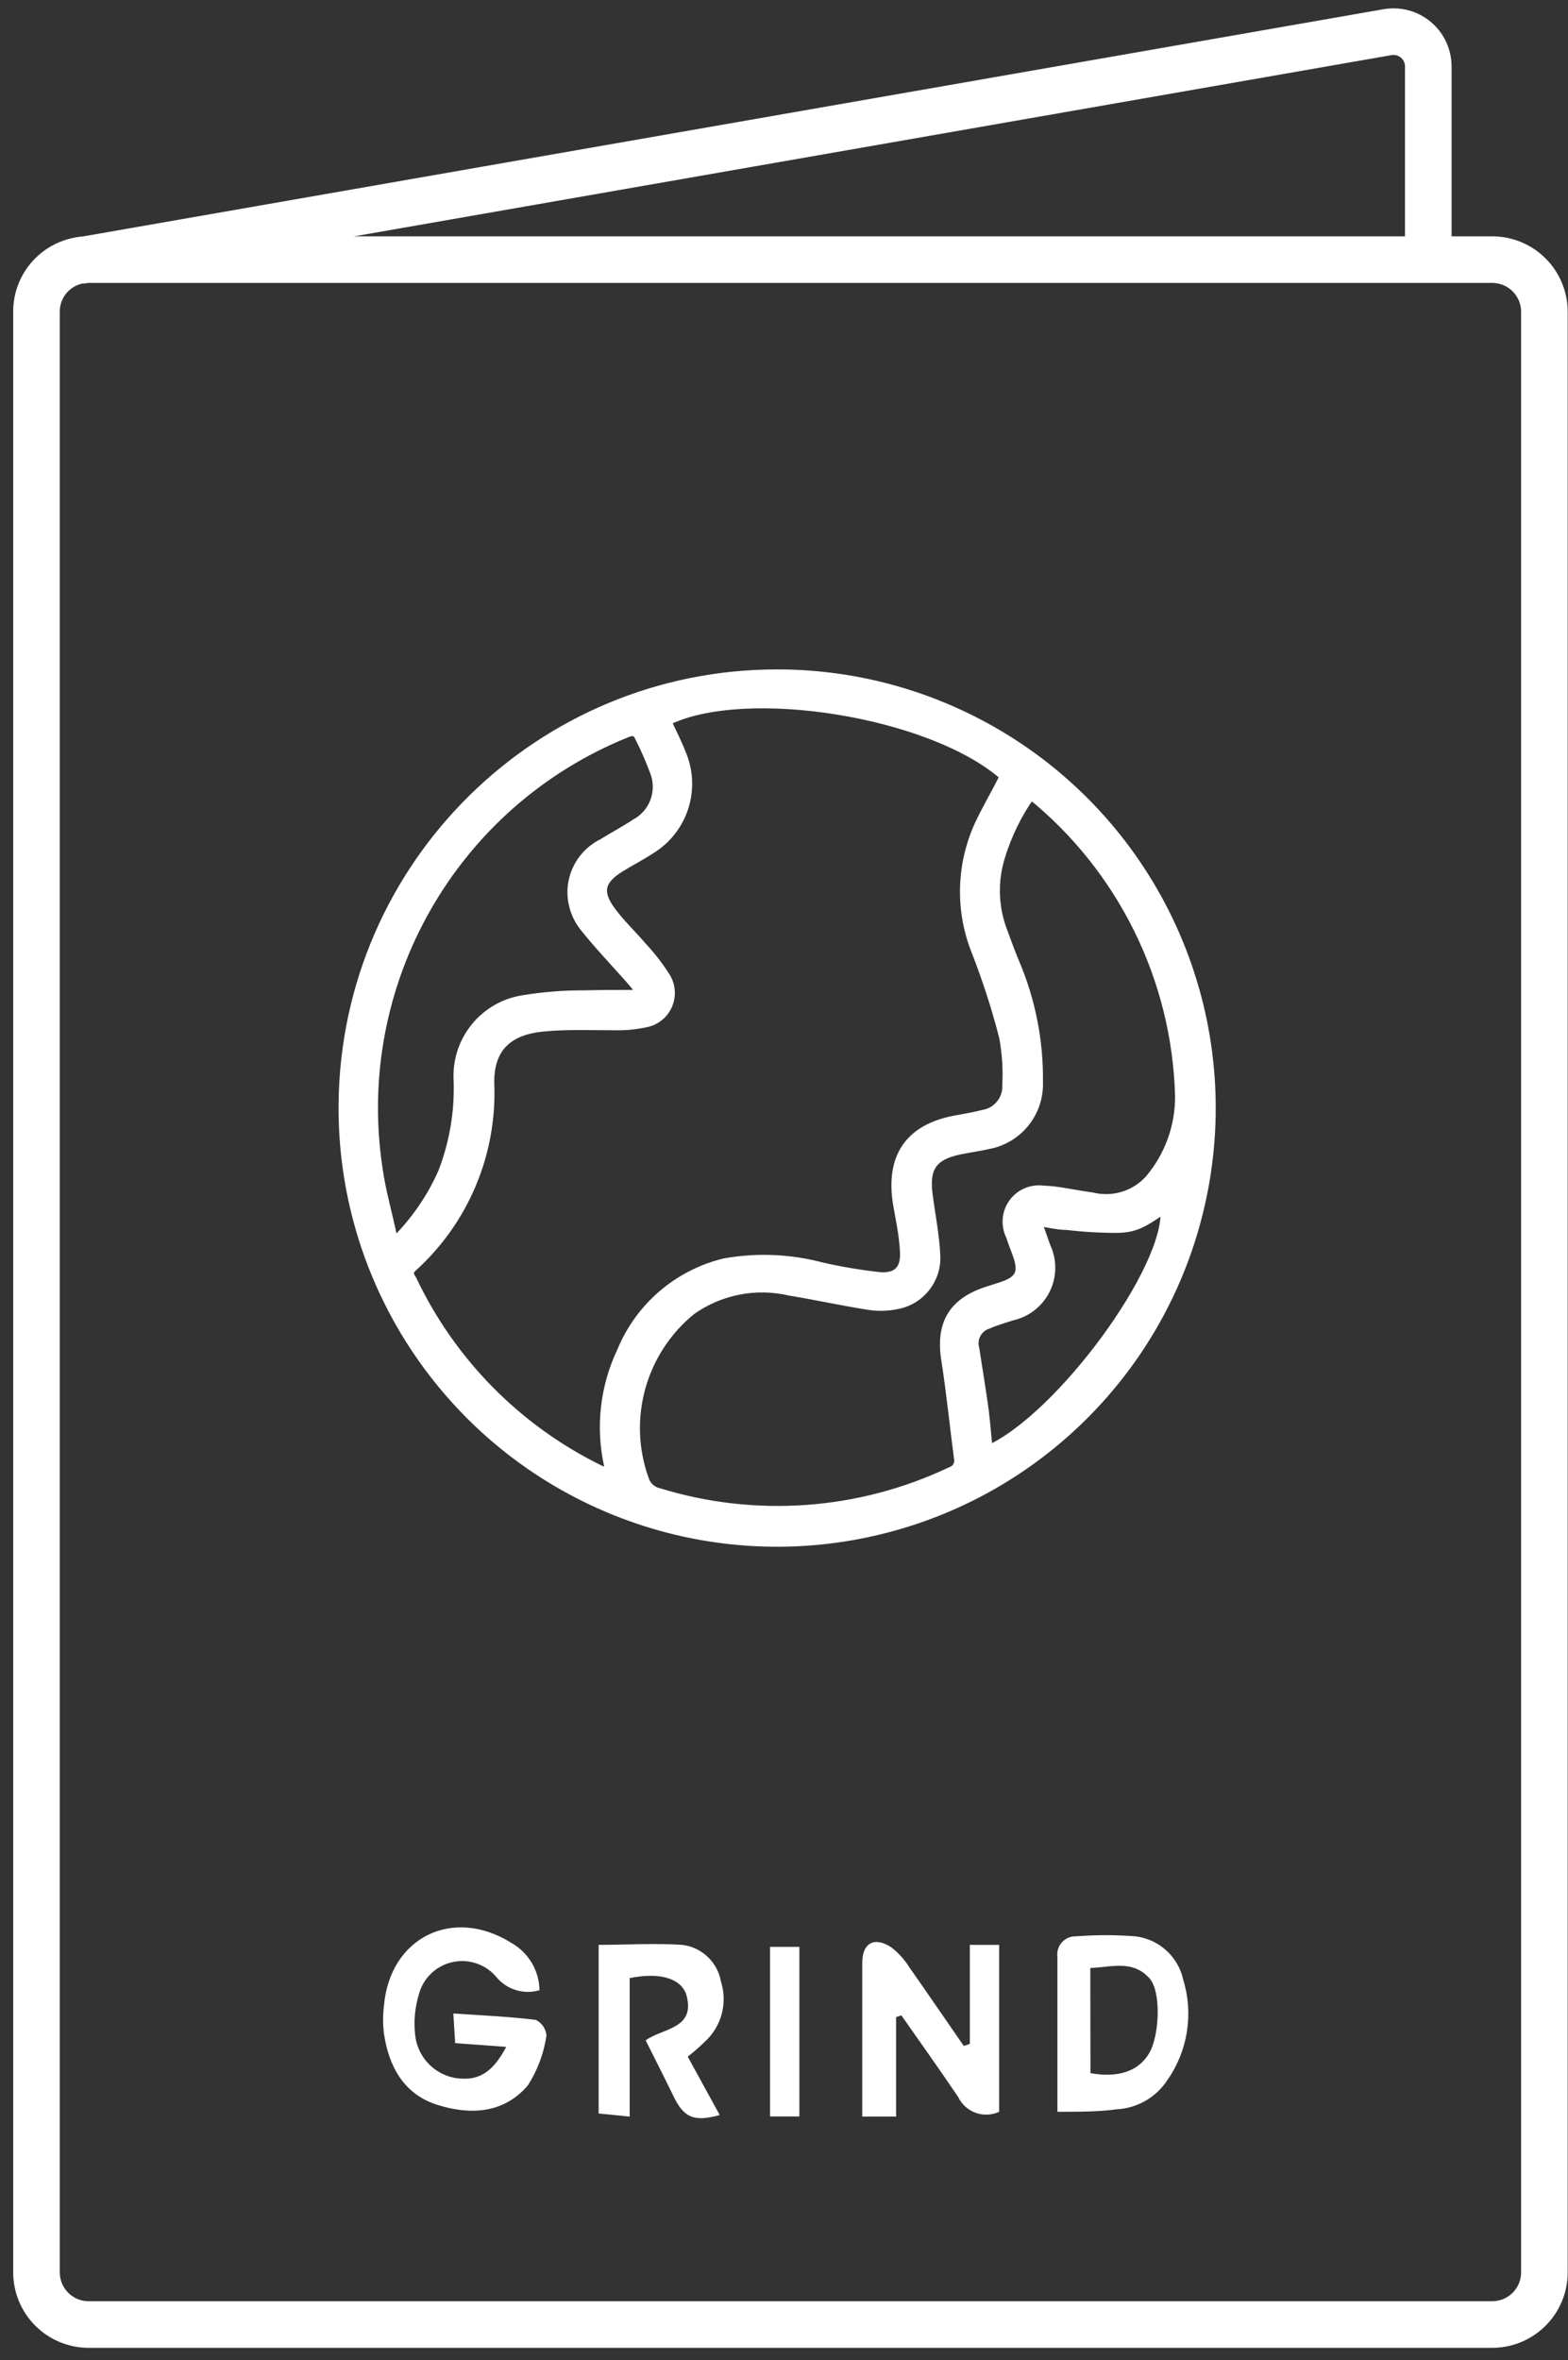 <?xml version="1.0" encoding="UTF-8"?>
<svg width="101px" height="152px" viewBox="0 0 101 152" version="1.1" xmlns="http://www.w3.org/2000/svg" xmlns:xlink="http://www.w3.org/1999/xlink">
    <rect x="0" y="0" width="101" height="152" fill="#333333" stroke="none"/>
    <title>icon-passport</title>
    <g id="Page-1" stroke="none" stroke-width="1" fill="none" fill-rule="evenodd">
        <g id="icon-passport" transform="translate(0.85, 0.538)" fill="#FFFFFF" fill-rule="nonzero">
            <path d="M49.2,42.822 C60.559,42.819 70.793,49.678 75.109,60.185 C79.424,70.692 76.964,82.765 68.882,90.746 C60.8,98.727 48.697,101.034 38.245,96.587 C27.794,92.14 21.064,81.82 21.21,70.462 C21.407,55.143 33.88,42.827 49.2,42.822 L49.2,42.822 Z M42.15,45.922 C42.46,46.602 42.81,47.272 43.06,47.922 C44.075,50.227 43.218,52.925 41.06,54.222 C40.44,54.632 39.76,54.972 39.12,55.372 C37.86,56.152 37.66,56.892 38.53,58.082 C39.12,58.902 39.88,59.602 40.53,60.372 C41.11,60.988 41.629,61.658 42.08,62.372 C42.419,62.932 42.463,63.622 42.198,64.22 C41.933,64.818 41.392,65.248 40.75,65.372 C40.093,65.512 39.422,65.576 38.75,65.562 C37.19,65.562 35.61,65.492 34.06,65.652 C32.06,65.862 30.67,66.832 30.74,69.292 C30.907,73.782 29.076,78.114 25.74,81.122 C25.43,81.412 25.59,81.632 25.74,81.872 C28.254,87.166 32.483,91.454 37.74,94.042 C37.92,94.132 38.12,94.212 38.37,94.322 C38.37,94.092 38.37,93.972 38.31,93.852 C37.758,91.364 38.054,88.763 39.15,86.462 C40.328,83.603 42.804,81.48 45.81,80.752 C47.897,80.378 50.041,80.467 52.09,81.012 C53.301,81.288 54.526,81.495 55.76,81.632 C56.93,81.742 57.44,81.202 57.37,80.042 C57.3,78.882 57.1,78.042 56.93,77.042 C56.41,73.932 57.72,72.042 60.84,71.522 C61.37,71.422 61.92,71.332 62.45,71.192 C63.362,71.054 64.017,70.243 63.96,69.322 C64.016,68.284 63.946,67.243 63.75,66.222 C63.278,64.397 62.7,62.601 62.02,60.842 C60.919,58.173 60.98,55.165 62.19,52.542 C62.66,51.542 63.25,50.542 63.79,49.462 C59.15,45.372 47.15,43.462 42.15,45.922 Z M65.57,50.692 C64.722,51.895 64.07,53.225 63.64,54.632 C63.163,56.158 63.198,57.799 63.74,59.302 C64.01,60.032 64.27,60.752 64.57,61.472 C65.598,63.894 66.112,66.502 66.08,69.132 C66.154,71.109 64.773,72.843 62.83,73.212 C62.22,73.352 61.59,73.432 60.97,73.562 C59.28,73.912 58.75,74.652 58.97,76.362 C59.14,77.712 59.42,79.062 59.47,80.362 C59.525,81.9 58.444,83.246 56.93,83.522 C56.354,83.642 55.763,83.663 55.18,83.582 C53.45,83.312 51.74,82.932 50.02,82.652 C47.829,82.14 45.522,82.595 43.69,83.902 C40.504,86.509 39.303,90.837 40.69,94.712 C40.822,95.139 41.174,95.46 41.61,95.552 C47.821,97.458 54.521,96.97 60.39,94.182 C60.729,94.077 60.929,93.728 60.85,93.382 C60.57,91.262 60.36,89.142 60.03,87.032 C59.67,84.752 60.46,83.342 62.63,82.602 C63.04,82.462 63.45,82.352 63.85,82.202 C64.78,81.852 64.99,81.402 64.69,80.442 C64.54,79.982 64.34,79.532 64.2,79.072 C63.85,78.373 63.92,77.537 64.381,76.905 C64.842,76.274 65.617,75.953 66.39,76.072 C66.695,76.079 66.999,76.106 67.3,76.152 C68.05,76.262 68.79,76.412 69.53,76.512 C70.851,76.828 72.238,76.398 73.15,75.392 C74.415,73.902 75.103,72.007 75.09,70.052 C74.89,62.516 71.405,55.443 65.55,50.692 L65.57,50.692 Z M40.22,63.462 L40.3,63.272 C40.02,62.932 39.75,62.592 39.45,62.272 C38.56,61.272 37.61,60.272 36.76,59.202 C36.179,58.481 35.893,57.566 35.96,56.642 C36.063,55.384 36.824,54.274 37.96,53.722 C38.65,53.292 39.37,52.912 40.05,52.462 C41.199,51.85 41.729,50.491 41.3,49.262 C41.014,48.476 40.68,47.708 40.3,46.962 C40.14,46.582 39.92,46.552 39.54,46.702 C28.364,51.201 21.742,62.789 23.54,74.702 C23.75,76.232 24.2,77.702 24.54,79.402 C25.838,78.126 26.883,76.617 27.62,74.952 C28.349,73.07 28.689,71.06 28.62,69.042 C28.465,66.435 30.343,64.148 32.93,63.792 C34.193,63.587 35.471,63.486 36.75,63.492 C37.96,63.462 39.09,63.462 40.22,63.462 Z M62.84,92.782 C67.46,90.662 74.45,81.112 74.15,77.342 C72.79,78.282 72.3,78.572 71.15,78.612 C70.057,78.614 68.965,78.551 67.88,78.422 C67.29,78.422 66.7,78.262 66.01,78.172 C66.23,78.792 66.41,79.272 66.57,79.742 C66.985,80.629 66.974,81.656 66.54,82.534 C66.106,83.411 65.296,84.044 64.34,84.252 C63.82,84.422 63.29,84.572 62.79,84.792 C62.155,84.998 61.797,85.67 61.98,86.312 C62.19,87.662 62.41,89.002 62.59,90.312 C62.69,91.152 62.75,91.952 62.84,92.782 Z" id="Shape" stroke="#FFFFFF" stroke-width="0.5"></path>
            <path d="M95.256,14.682 L4.86,14.682 C3.575,14.675 2.332,15.185 1.418,16.1 C0.503,17.015 -0.008,18.258 -7.10542736e-15,19.551 L-7.10542736e-15,145.802 C-7.10542736e-15,147.091 0.512,148.328 1.424,149.239 C2.335,150.15 3.571,150.663 4.86,150.663 L95.26,150.663 C96.547,150.666 97.787,150.156 98.702,149.244 C99.616,148.332 100.13,147.094 100.13,145.802 L100.13,19.542 C100.13,18.251 99.616,17.013 98.702,16.101 C97.787,15.189 96.547,14.679 95.256,14.682 Z M4.851,17.682 L95.264,17.682 C95.759,17.681 96.233,17.876 96.583,18.225 C96.933,18.574 97.13,19.048 97.13,19.542 L97.13,145.802 C97.13,146.297 96.933,146.771 96.583,147.12 C96.233,147.469 95.759,147.664 95.265,147.663 L4.86,147.663 C4.367,147.663 3.894,147.467 3.545,147.118 C3.196,146.769 3,146.296 3,145.802 L3,19.542 C2.997,19.042 3.191,18.569 3.539,18.221 C3.887,17.874 4.359,17.679 4.851,17.682 Z" id="Path"></path>
            <path d="M88.276,0.054 C89.36,-0.132 90.472,0.168 91.315,0.876 C92.102,1.536 92.58,2.489 92.643,3.512 L92.65,3.732 L92.65,16.182 L89.65,16.182 L89.65,3.738 C89.649,3.52 89.553,3.313 89.386,3.173 C89.247,3.057 89.071,2.996 88.894,3 L88.788,3.01 L4.518,17.73 L4.002,14.775 L88.276,0.054 Z" id="Path"></path>
            <path d="M33.9,127.632 C32.892,127.931 31.802,127.601 31.13,126.792 C30.44,125.963 29.345,125.589 28.292,125.822 C27.238,126.056 26.404,126.859 26.13,127.902 C25.875,128.744 25.793,129.629 25.89,130.502 C26.031,131.895 27.074,133.027 28.45,133.282 C29.92,133.512 30.85,132.992 31.76,131.282 L28.47,131.042 L28.35,129.132 C30.16,129.252 31.92,129.332 33.66,129.542 C34.049,129.733 34.31,130.112 34.35,130.542 C34.185,131.689 33.776,132.787 33.15,133.762 C31.61,135.572 29.45,135.692 27.31,135.012 C25.17,134.332 24.19,132.552 23.88,130.412 C23.81,129.825 23.81,129.23 23.88,128.642 C24.26,124.222 28.33,122.222 32.1,124.592 C33.196,125.216 33.881,126.372 33.9,127.632 L33.9,127.632 Z" id="Path"></path>
            <path d="M61.62,131.092 L61.62,124.712 L63.51,124.712 L63.51,135.462 C62.518,135.92 61.343,135.497 60.87,134.512 C59.68,132.742 58.43,131.002 57.21,129.252 L56.87,129.362 L56.87,135.772 L54.69,135.772 L54.69,128.772 C54.69,127.772 54.69,126.832 54.69,125.862 C54.69,124.612 55.45,124.152 56.55,124.862 C57.015,125.218 57.411,125.655 57.72,126.152 C58.9,127.832 60.06,129.532 61.23,131.222 L61.62,131.092 Z" id="Path"></path>
            <path d="M67.26,135.462 C67.26,132.512 67.26,129.692 67.26,126.872 C67.26,126.412 67.26,125.952 67.26,125.482 C67.215,125.138 67.325,124.792 67.561,124.537 C67.797,124.282 68.133,124.145 68.48,124.162 C69.745,124.063 71.015,124.063 72.28,124.162 C73.805,124.342 75.047,125.471 75.37,126.972 C76.033,129.15 75.665,131.511 74.37,133.382 C73.649,134.513 72.429,135.227 71.09,135.302 C69.91,135.462 68.69,135.462 67.26,135.462 Z M69.39,132.972 C71.2,133.302 72.5,132.832 73.17,131.692 C73.84,130.552 73.97,127.692 73.17,126.842 C72.09,125.662 70.72,126.152 69.38,126.202 L69.39,132.972 Z" id="Shape"></path>
            <path d="M39.71,126.852 L39.71,135.772 L37.71,135.572 L37.71,124.712 C39.51,124.712 41.31,124.592 43.09,124.712 C44.356,124.862 45.373,125.826 45.59,127.082 C46.023,128.445 45.634,129.935 44.59,130.912 C44.229,131.267 43.848,131.601 43.45,131.912 L45.51,135.672 C43.83,136.132 43.19,135.842 42.51,134.412 C41.94,133.242 41.35,132.082 40.74,130.862 C41.82,130.062 44.03,130.142 43.34,127.862 C42.96,126.862 41.63,126.462 39.71,126.852 Z" id="Path"></path>
            <polygon id="Path" points="48.75 124.842 50.64 124.842 50.64 135.762 48.75 135.762"></polygon>
        </g>
    </g>
</svg>